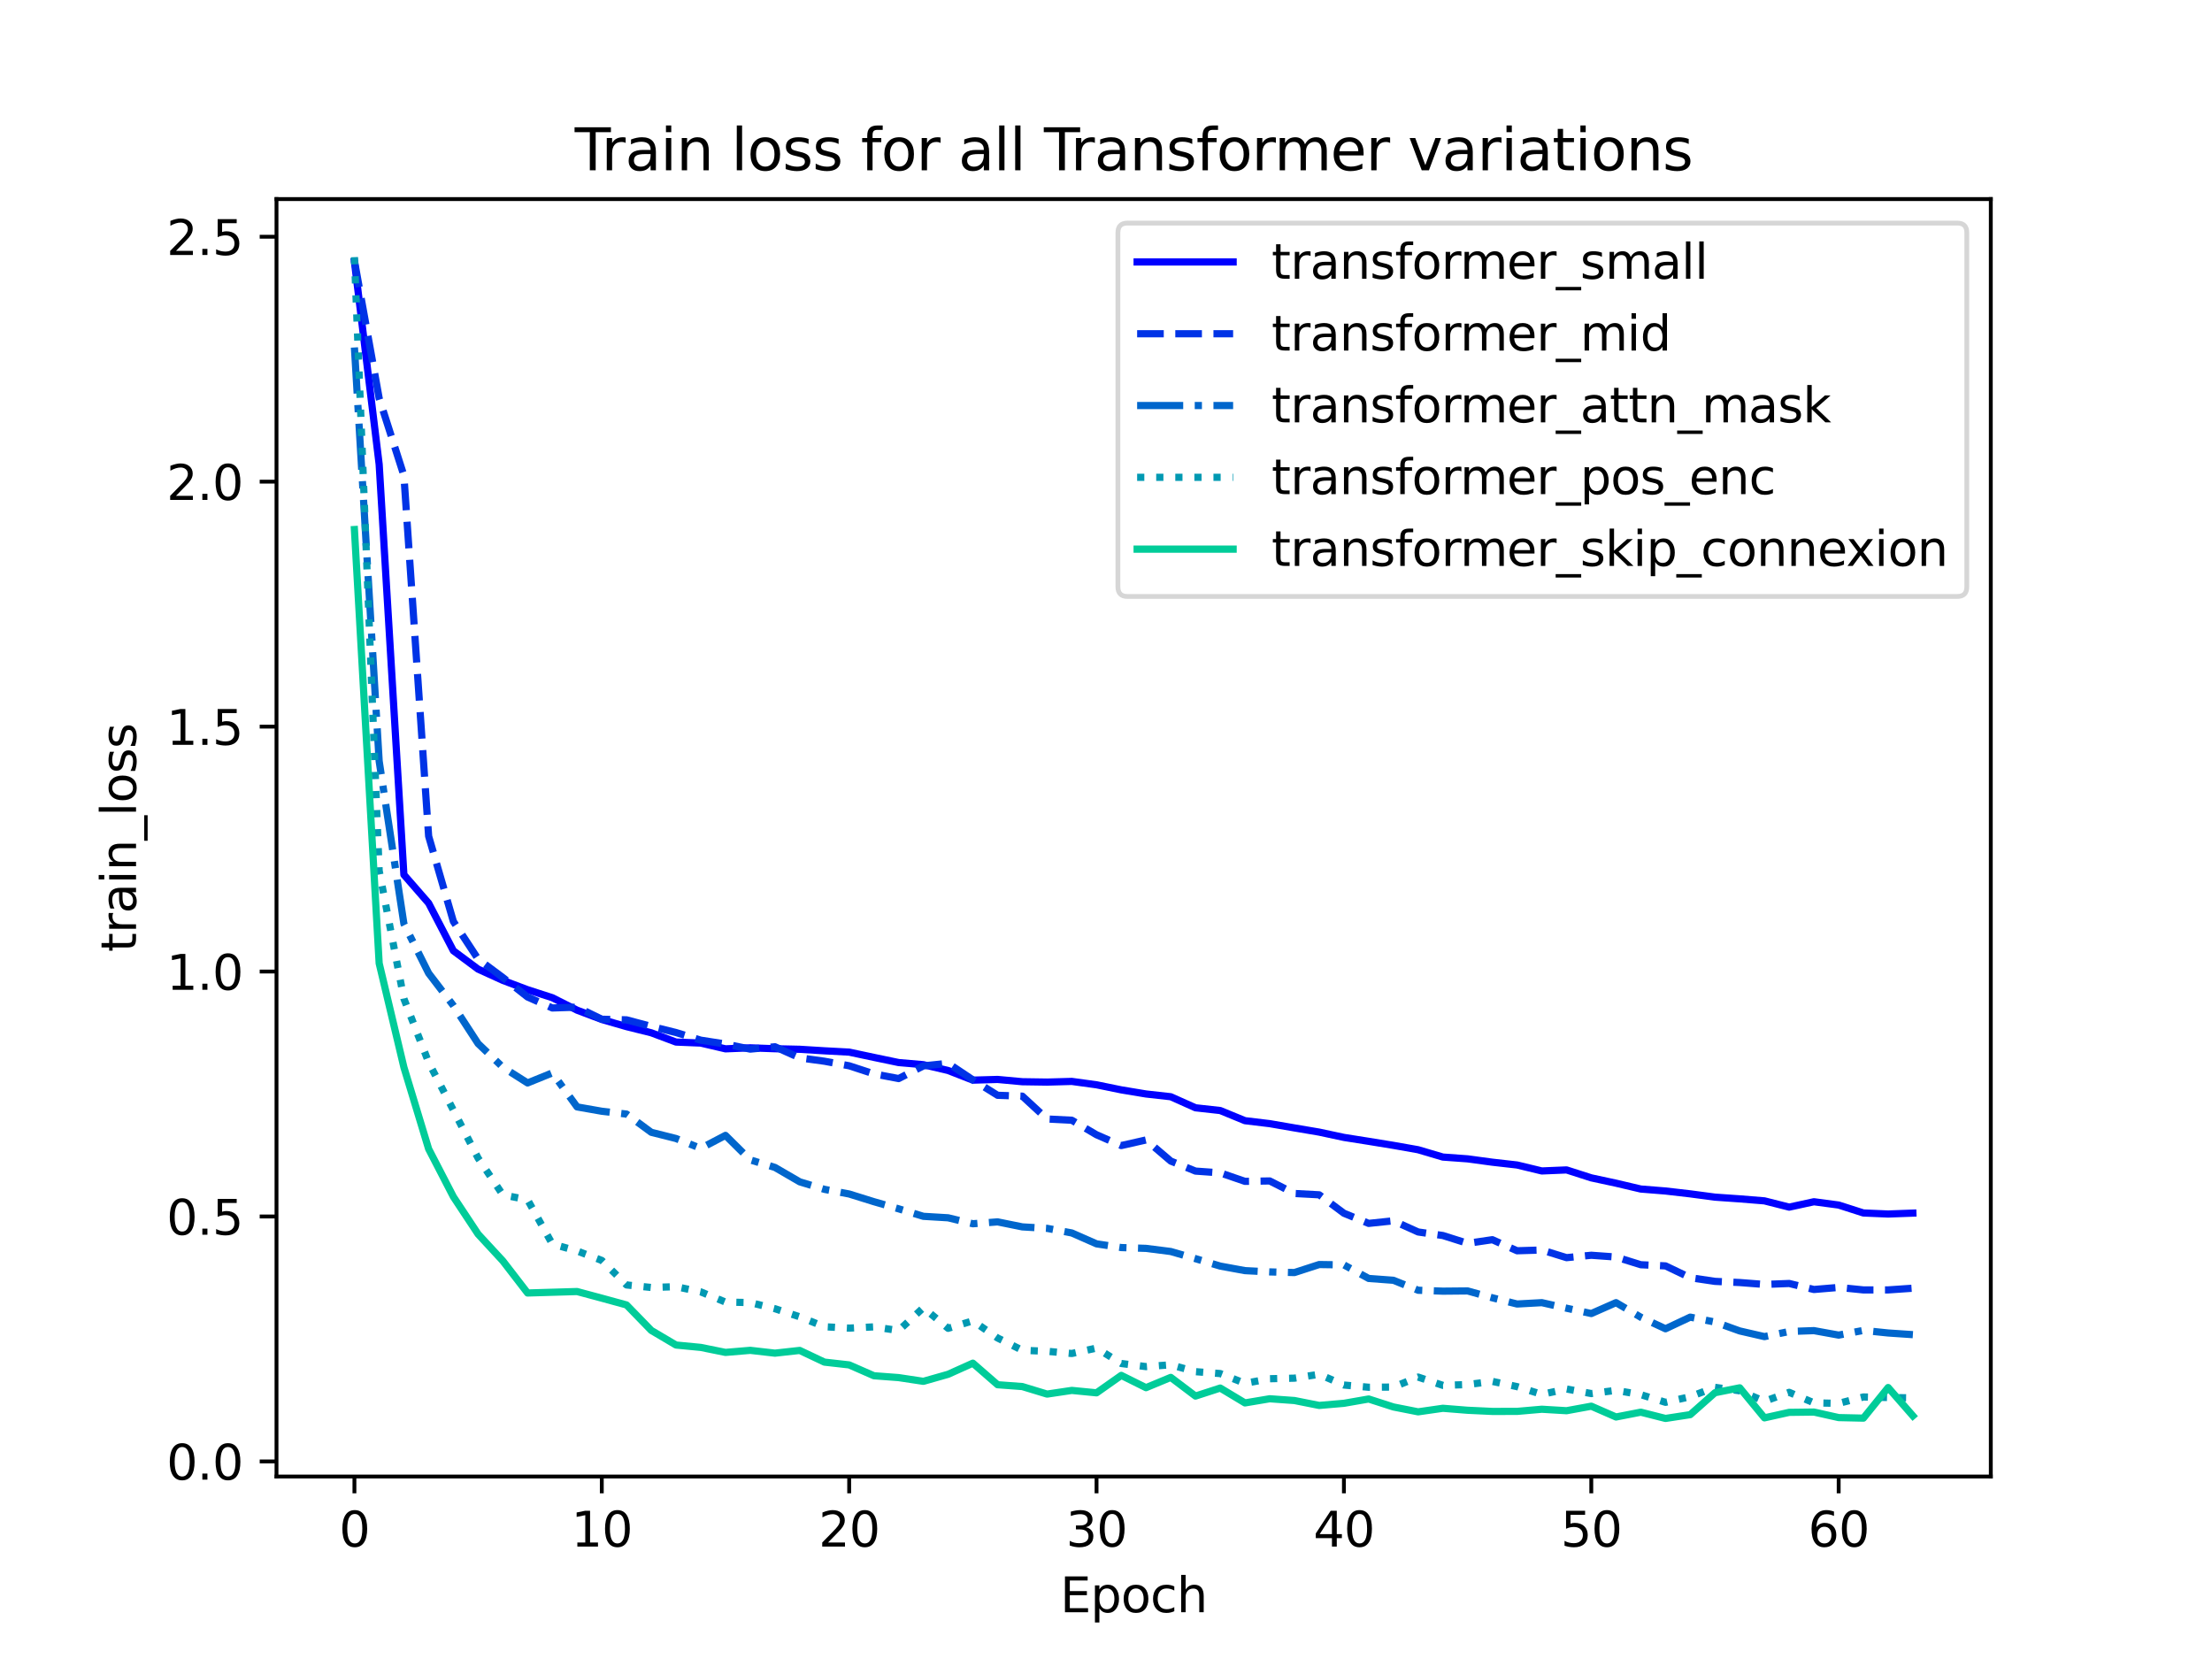 <?xml version="1.0" encoding="utf-8" standalone="no"?>
<!DOCTYPE svg PUBLIC "-//W3C//DTD SVG 1.1//EN"
  "http://www.w3.org/Graphics/SVG/1.1/DTD/svg11.dtd">
<svg xmlns:xlink="http://www.w3.org/1999/xlink" width="460.8pt" height="345.6pt" viewBox="0 0 460.8 345.6" xmlns="http://www.w3.org/2000/svg" version="1.1">
 <defs>
  <style type="text/css">*{stroke-linejoin: round; stroke-linecap: butt}</style>
 </defs>
 <g id="figure_1">
  <g id="patch_1">
   <path d="M 0 345.6 
L 460.8 345.6 
L 460.8 0 
L 0 0 
z
" style="fill: #ffffff"/>
  </g>
  <g id="axes_1">
   <g id="patch_2">
    <path d="M 57.6 307.584 
L 414.72 307.584 
L 414.72 41.472 
L 57.6 41.472 
z
" style="fill: #ffffff"/>
   </g>
   <g id="matplotlib.axis_1">
    <g id="xtick_1">
     <g id="line2d_1">
      <defs>
       <path id="mee715ba0c0" d="M 0 0 
L 0 3.5 
" style="stroke: #000000; stroke-width: 0.8"/>
      </defs>
      <g>
       <use xlink:href="#mee715ba0c0" x="73.833" y="307.584" style="stroke: #000000; stroke-width: 0.8"/>
      </g>
     </g>
     <g id="text_1">
      <!-- 0 -->
      <g transform="translate(70.651 322.182) scale(0.1 -0.1)">
       <defs>
        <path id="DejaVuSans-30" d="M 2034 4250 
Q 1547 4250 1301 3770 
Q 1056 3291 1056 2328 
Q 1056 1369 1301 889 
Q 1547 409 2034 409 
Q 2525 409 2770 889 
Q 3016 1369 3016 2328 
Q 3016 3291 2770 3770 
Q 2525 4250 2034 4250 
z
M 2034 4750 
Q 2819 4750 3233 4129 
Q 3647 3509 3647 2328 
Q 3647 1150 3233 529 
Q 2819 -91 2034 -91 
Q 1250 -91 836 529 
Q 422 1150 422 2328 
Q 422 3509 836 4129 
Q 1250 4750 2034 4750 
z
" transform="scale(0.016)"/>
       </defs>
       <use xlink:href="#DejaVuSans-30"/>
      </g>
     </g>
    </g>
    <g id="xtick_2">
     <g id="line2d_2">
      <g>
       <use xlink:href="#mee715ba0c0" x="125.365" y="307.584" style="stroke: #000000; stroke-width: 0.8"/>
      </g>
     </g>
     <g id="text_2">
      <!-- 10 -->
      <g transform="translate(119.003 322.182) scale(0.1 -0.1)">
       <defs>
        <path id="DejaVuSans-31" d="M 794 531 
L 1825 531 
L 1825 4091 
L 703 3866 
L 703 4441 
L 1819 4666 
L 2450 4666 
L 2450 531 
L 3481 531 
L 3481 0 
L 794 0 
L 794 531 
z
" transform="scale(0.016)"/>
       </defs>
       <use xlink:href="#DejaVuSans-31"/>
       <use xlink:href="#DejaVuSans-30" x="63.623"/>
      </g>
     </g>
    </g>
    <g id="xtick_3">
     <g id="line2d_3">
      <g>
       <use xlink:href="#mee715ba0c0" x="176.898" y="307.584" style="stroke: #000000; stroke-width: 0.8"/>
      </g>
     </g>
     <g id="text_3">
      <!-- 20 -->
      <g transform="translate(170.535 322.182) scale(0.1 -0.1)">
       <defs>
        <path id="DejaVuSans-32" d="M 1228 531 
L 3431 531 
L 3431 0 
L 469 0 
L 469 531 
Q 828 903 1448 1529 
Q 2069 2156 2228 2338 
Q 2531 2678 2651 2914 
Q 2772 3150 2772 3378 
Q 2772 3750 2511 3984 
Q 2250 4219 1831 4219 
Q 1534 4219 1204 4116 
Q 875 4013 500 3803 
L 500 4441 
Q 881 4594 1212 4672 
Q 1544 4750 1819 4750 
Q 2544 4750 2975 4387 
Q 3406 4025 3406 3419 
Q 3406 3131 3298 2873 
Q 3191 2616 2906 2266 
Q 2828 2175 2409 1742 
Q 1991 1309 1228 531 
z
" transform="scale(0.016)"/>
       </defs>
       <use xlink:href="#DejaVuSans-32"/>
       <use xlink:href="#DejaVuSans-30" x="63.623"/>
      </g>
     </g>
    </g>
    <g id="xtick_4">
     <g id="line2d_4">
      <g>
       <use xlink:href="#mee715ba0c0" x="228.43" y="307.584" style="stroke: #000000; stroke-width: 0.8"/>
      </g>
     </g>
     <g id="text_4">
      <!-- 30 -->
      <g transform="translate(222.068 322.182) scale(0.1 -0.1)">
       <defs>
        <path id="DejaVuSans-33" d="M 2597 2516 
Q 3050 2419 3304 2112 
Q 3559 1806 3559 1356 
Q 3559 666 3084 287 
Q 2609 -91 1734 -91 
Q 1441 -91 1130 -33 
Q 819 25 488 141 
L 488 750 
Q 750 597 1062 519 
Q 1375 441 1716 441 
Q 2309 441 2620 675 
Q 2931 909 2931 1356 
Q 2931 1769 2642 2001 
Q 2353 2234 1838 2234 
L 1294 2234 
L 1294 2753 
L 1863 2753 
Q 2328 2753 2575 2939 
Q 2822 3125 2822 3475 
Q 2822 3834 2567 4026 
Q 2313 4219 1838 4219 
Q 1578 4219 1281 4162 
Q 984 4106 628 3988 
L 628 4550 
Q 988 4650 1302 4700 
Q 1616 4750 1894 4750 
Q 2613 4750 3031 4423 
Q 3450 4097 3450 3541 
Q 3450 3153 3228 2886 
Q 3006 2619 2597 2516 
z
" transform="scale(0.016)"/>
       </defs>
       <use xlink:href="#DejaVuSans-33"/>
       <use xlink:href="#DejaVuSans-30" x="63.623"/>
      </g>
     </g>
    </g>
    <g id="xtick_5">
     <g id="line2d_5">
      <g>
       <use xlink:href="#mee715ba0c0" x="279.963" y="307.584" style="stroke: #000000; stroke-width: 0.8"/>
      </g>
     </g>
     <g id="text_5">
      <!-- 40 -->
      <g transform="translate(273.6 322.182) scale(0.1 -0.1)">
       <defs>
        <path id="DejaVuSans-34" d="M 2419 4116 
L 825 1625 
L 2419 1625 
L 2419 4116 
z
M 2253 4666 
L 3047 4666 
L 3047 1625 
L 3713 1625 
L 3713 1100 
L 3047 1100 
L 3047 0 
L 2419 0 
L 2419 1100 
L 313 1100 
L 313 1709 
L 2253 4666 
z
" transform="scale(0.016)"/>
       </defs>
       <use xlink:href="#DejaVuSans-34"/>
       <use xlink:href="#DejaVuSans-30" x="63.623"/>
      </g>
     </g>
    </g>
    <g id="xtick_6">
     <g id="line2d_6">
      <g>
       <use xlink:href="#mee715ba0c0" x="331.495" y="307.584" style="stroke: #000000; stroke-width: 0.8"/>
      </g>
     </g>
     <g id="text_6">
      <!-- 50 -->
      <g transform="translate(325.133 322.182) scale(0.1 -0.1)">
       <defs>
        <path id="DejaVuSans-35" d="M 691 4666 
L 3169 4666 
L 3169 4134 
L 1269 4134 
L 1269 2991 
Q 1406 3038 1543 3061 
Q 1681 3084 1819 3084 
Q 2600 3084 3056 2656 
Q 3513 2228 3513 1497 
Q 3513 744 3044 326 
Q 2575 -91 1722 -91 
Q 1428 -91 1123 -41 
Q 819 9 494 109 
L 494 744 
Q 775 591 1075 516 
Q 1375 441 1709 441 
Q 2250 441 2565 725 
Q 2881 1009 2881 1497 
Q 2881 1984 2565 2268 
Q 2250 2553 1709 2553 
Q 1456 2553 1204 2497 
Q 953 2441 691 2322 
L 691 4666 
z
" transform="scale(0.016)"/>
       </defs>
       <use xlink:href="#DejaVuSans-35"/>
       <use xlink:href="#DejaVuSans-30" x="63.623"/>
      </g>
     </g>
    </g>
    <g id="xtick_7">
     <g id="line2d_7">
      <g>
       <use xlink:href="#mee715ba0c0" x="383.028" y="307.584" style="stroke: #000000; stroke-width: 0.8"/>
      </g>
     </g>
     <g id="text_7">
      <!-- 60 -->
      <g transform="translate(376.665 322.182) scale(0.1 -0.1)">
       <defs>
        <path id="DejaVuSans-36" d="M 2113 2584 
Q 1688 2584 1439 2293 
Q 1191 2003 1191 1497 
Q 1191 994 1439 701 
Q 1688 409 2113 409 
Q 2538 409 2786 701 
Q 3034 994 3034 1497 
Q 3034 2003 2786 2293 
Q 2538 2584 2113 2584 
z
M 3366 4563 
L 3366 3988 
Q 3128 4100 2886 4159 
Q 2644 4219 2406 4219 
Q 1781 4219 1451 3797 
Q 1122 3375 1075 2522 
Q 1259 2794 1537 2939 
Q 1816 3084 2150 3084 
Q 2853 3084 3261 2657 
Q 3669 2231 3669 1497 
Q 3669 778 3244 343 
Q 2819 -91 2113 -91 
Q 1303 -91 875 529 
Q 447 1150 447 2328 
Q 447 3434 972 4092 
Q 1497 4750 2381 4750 
Q 2619 4750 2861 4703 
Q 3103 4656 3366 4563 
z
" transform="scale(0.016)"/>
       </defs>
       <use xlink:href="#DejaVuSans-36"/>
       <use xlink:href="#DejaVuSans-30" x="63.623"/>
      </g>
     </g>
    </g>
    <g id="text_8">
     <!-- Epoch -->
     <g transform="translate(220.849 335.861) scale(0.1 -0.1)">
      <defs>
       <path id="DejaVuSans-45" d="M 628 4666 
L 3578 4666 
L 3578 4134 
L 1259 4134 
L 1259 2753 
L 3481 2753 
L 3481 2222 
L 1259 2222 
L 1259 531 
L 3634 531 
L 3634 0 
L 628 0 
L 628 4666 
z
" transform="scale(0.016)"/>
       <path id="DejaVuSans-70" d="M 1159 525 
L 1159 -1331 
L 581 -1331 
L 581 3500 
L 1159 3500 
L 1159 2969 
Q 1341 3281 1617 3432 
Q 1894 3584 2278 3584 
Q 2916 3584 3314 3078 
Q 3713 2572 3713 1747 
Q 3713 922 3314 415 
Q 2916 -91 2278 -91 
Q 1894 -91 1617 61 
Q 1341 213 1159 525 
z
M 3116 1747 
Q 3116 2381 2855 2742 
Q 2594 3103 2138 3103 
Q 1681 3103 1420 2742 
Q 1159 2381 1159 1747 
Q 1159 1113 1420 752 
Q 1681 391 2138 391 
Q 2594 391 2855 752 
Q 3116 1113 3116 1747 
z
" transform="scale(0.016)"/>
       <path id="DejaVuSans-6f" d="M 1959 3097 
Q 1497 3097 1228 2736 
Q 959 2375 959 1747 
Q 959 1119 1226 758 
Q 1494 397 1959 397 
Q 2419 397 2687 759 
Q 2956 1122 2956 1747 
Q 2956 2369 2687 2733 
Q 2419 3097 1959 3097 
z
M 1959 3584 
Q 2709 3584 3137 3096 
Q 3566 2609 3566 1747 
Q 3566 888 3137 398 
Q 2709 -91 1959 -91 
Q 1206 -91 779 398 
Q 353 888 353 1747 
Q 353 2609 779 3096 
Q 1206 3584 1959 3584 
z
" transform="scale(0.016)"/>
       <path id="DejaVuSans-63" d="M 3122 3366 
L 3122 2828 
Q 2878 2963 2633 3030 
Q 2388 3097 2138 3097 
Q 1578 3097 1268 2742 
Q 959 2388 959 1747 
Q 959 1106 1268 751 
Q 1578 397 2138 397 
Q 2388 397 2633 464 
Q 2878 531 3122 666 
L 3122 134 
Q 2881 22 2623 -34 
Q 2366 -91 2075 -91 
Q 1284 -91 818 406 
Q 353 903 353 1747 
Q 353 2603 823 3093 
Q 1294 3584 2113 3584 
Q 2378 3584 2631 3529 
Q 2884 3475 3122 3366 
z
" transform="scale(0.016)"/>
       <path id="DejaVuSans-68" d="M 3513 2113 
L 3513 0 
L 2938 0 
L 2938 2094 
Q 2938 2591 2744 2837 
Q 2550 3084 2163 3084 
Q 1697 3084 1428 2787 
Q 1159 2491 1159 1978 
L 1159 0 
L 581 0 
L 581 4863 
L 1159 4863 
L 1159 2956 
Q 1366 3272 1645 3428 
Q 1925 3584 2291 3584 
Q 2894 3584 3203 3211 
Q 3513 2838 3513 2113 
z
" transform="scale(0.016)"/>
      </defs>
      <use xlink:href="#DejaVuSans-45"/>
      <use xlink:href="#DejaVuSans-70" x="63.184"/>
      <use xlink:href="#DejaVuSans-6f" x="126.66"/>
      <use xlink:href="#DejaVuSans-63" x="187.842"/>
      <use xlink:href="#DejaVuSans-68" x="242.822"/>
     </g>
    </g>
   </g>
   <g id="matplotlib.axis_2">
    <g id="ytick_1">
     <g id="line2d_8">
      <defs>
       <path id="m9c944efd18" d="M 0 0 
L -3.5 0 
" style="stroke: #000000; stroke-width: 0.8"/>
      </defs>
      <g>
       <use xlink:href="#m9c944efd18" x="57.6" y="304.439" style="stroke: #000000; stroke-width: 0.8"/>
      </g>
     </g>
     <g id="text_9">
      <!-- 0.0 -->
      <g transform="translate(34.697 308.239) scale(0.1 -0.1)">
       <defs>
        <path id="DejaVuSans-2e" d="M 684 794 
L 1344 794 
L 1344 0 
L 684 0 
L 684 794 
z
" transform="scale(0.016)"/>
       </defs>
       <use xlink:href="#DejaVuSans-30"/>
       <use xlink:href="#DejaVuSans-2e" x="63.623"/>
       <use xlink:href="#DejaVuSans-30" x="95.41"/>
      </g>
     </g>
    </g>
    <g id="ytick_2">
     <g id="line2d_9">
      <g>
       <use xlink:href="#m9c944efd18" x="57.6" y="253.415" style="stroke: #000000; stroke-width: 0.8"/>
      </g>
     </g>
     <g id="text_10">
      <!-- 0.5 -->
      <g transform="translate(34.697 257.214) scale(0.1 -0.1)">
       <use xlink:href="#DejaVuSans-30"/>
       <use xlink:href="#DejaVuSans-2e" x="63.623"/>
       <use xlink:href="#DejaVuSans-35" x="95.41"/>
      </g>
     </g>
    </g>
    <g id="ytick_3">
     <g id="line2d_10">
      <g>
       <use xlink:href="#m9c944efd18" x="57.6" y="202.39" style="stroke: #000000; stroke-width: 0.8"/>
      </g>
     </g>
     <g id="text_11">
      <!-- 1.0 -->
      <g transform="translate(34.697 206.19) scale(0.1 -0.1)">
       <use xlink:href="#DejaVuSans-31"/>
       <use xlink:href="#DejaVuSans-2e" x="63.623"/>
       <use xlink:href="#DejaVuSans-30" x="95.41"/>
      </g>
     </g>
    </g>
    <g id="ytick_4">
     <g id="line2d_11">
      <g>
       <use xlink:href="#m9c944efd18" x="57.6" y="151.366" style="stroke: #000000; stroke-width: 0.8"/>
      </g>
     </g>
     <g id="text_12">
      <!-- 1.5 -->
      <g transform="translate(34.697 155.165) scale(0.1 -0.1)">
       <use xlink:href="#DejaVuSans-31"/>
       <use xlink:href="#DejaVuSans-2e" x="63.623"/>
       <use xlink:href="#DejaVuSans-35" x="95.41"/>
      </g>
     </g>
    </g>
    <g id="ytick_5">
     <g id="line2d_12">
      <g>
       <use xlink:href="#m9c944efd18" x="57.6" y="100.341" style="stroke: #000000; stroke-width: 0.8"/>
      </g>
     </g>
     <g id="text_13">
      <!-- 2.0 -->
      <g transform="translate(34.697 104.141) scale(0.1 -0.1)">
       <use xlink:href="#DejaVuSans-32"/>
       <use xlink:href="#DejaVuSans-2e" x="63.623"/>
       <use xlink:href="#DejaVuSans-30" x="95.41"/>
      </g>
     </g>
    </g>
    <g id="ytick_6">
     <g id="line2d_13">
      <g>
       <use xlink:href="#m9c944efd18" x="57.6" y="49.317" style="stroke: #000000; stroke-width: 0.8"/>
      </g>
     </g>
     <g id="text_14">
      <!-- 2.5 -->
      <g transform="translate(34.697 53.116) scale(0.1 -0.1)">
       <use xlink:href="#DejaVuSans-32"/>
       <use xlink:href="#DejaVuSans-2e" x="63.623"/>
       <use xlink:href="#DejaVuSans-35" x="95.41"/>
      </g>
     </g>
    </g>
    <g id="text_15">
     <!-- train_loss -->
     <g transform="translate(28.339 198.323) rotate(-90) scale(0.1 -0.1)">
      <defs>
       <path id="DejaVuSans-74" d="M 1172 4494 
L 1172 3500 
L 2356 3500 
L 2356 3053 
L 1172 3053 
L 1172 1153 
Q 1172 725 1289 603 
Q 1406 481 1766 481 
L 2356 481 
L 2356 0 
L 1766 0 
Q 1100 0 847 248 
Q 594 497 594 1153 
L 594 3053 
L 172 3053 
L 172 3500 
L 594 3500 
L 594 4494 
L 1172 4494 
z
" transform="scale(0.016)"/>
       <path id="DejaVuSans-72" d="M 2631 2963 
Q 2534 3019 2420 3045 
Q 2306 3072 2169 3072 
Q 1681 3072 1420 2755 
Q 1159 2438 1159 1844 
L 1159 0 
L 581 0 
L 581 3500 
L 1159 3500 
L 1159 2956 
Q 1341 3275 1631 3429 
Q 1922 3584 2338 3584 
Q 2397 3584 2469 3576 
Q 2541 3569 2628 3553 
L 2631 2963 
z
" transform="scale(0.016)"/>
       <path id="DejaVuSans-61" d="M 2194 1759 
Q 1497 1759 1228 1600 
Q 959 1441 959 1056 
Q 959 750 1161 570 
Q 1363 391 1709 391 
Q 2188 391 2477 730 
Q 2766 1069 2766 1631 
L 2766 1759 
L 2194 1759 
z
M 3341 1997 
L 3341 0 
L 2766 0 
L 2766 531 
Q 2569 213 2275 61 
Q 1981 -91 1556 -91 
Q 1019 -91 701 211 
Q 384 513 384 1019 
Q 384 1609 779 1909 
Q 1175 2209 1959 2209 
L 2766 2209 
L 2766 2266 
Q 2766 2663 2505 2880 
Q 2244 3097 1772 3097 
Q 1472 3097 1187 3025 
Q 903 2953 641 2809 
L 641 3341 
Q 956 3463 1253 3523 
Q 1550 3584 1831 3584 
Q 2591 3584 2966 3190 
Q 3341 2797 3341 1997 
z
" transform="scale(0.016)"/>
       <path id="DejaVuSans-69" d="M 603 3500 
L 1178 3500 
L 1178 0 
L 603 0 
L 603 3500 
z
M 603 4863 
L 1178 4863 
L 1178 4134 
L 603 4134 
L 603 4863 
z
" transform="scale(0.016)"/>
       <path id="DejaVuSans-6e" d="M 3513 2113 
L 3513 0 
L 2938 0 
L 2938 2094 
Q 2938 2591 2744 2837 
Q 2550 3084 2163 3084 
Q 1697 3084 1428 2787 
Q 1159 2491 1159 1978 
L 1159 0 
L 581 0 
L 581 3500 
L 1159 3500 
L 1159 2956 
Q 1366 3272 1645 3428 
Q 1925 3584 2291 3584 
Q 2894 3584 3203 3211 
Q 3513 2838 3513 2113 
z
" transform="scale(0.016)"/>
       <path id="DejaVuSans-5f" d="M 3263 -1063 
L 3263 -1509 
L -63 -1509 
L -63 -1063 
L 3263 -1063 
z
" transform="scale(0.016)"/>
       <path id="DejaVuSans-6c" d="M 603 4863 
L 1178 4863 
L 1178 0 
L 603 0 
L 603 4863 
z
" transform="scale(0.016)"/>
       <path id="DejaVuSans-73" d="M 2834 3397 
L 2834 2853 
Q 2591 2978 2328 3040 
Q 2066 3103 1784 3103 
Q 1356 3103 1142 2972 
Q 928 2841 928 2578 
Q 928 2378 1081 2264 
Q 1234 2150 1697 2047 
L 1894 2003 
Q 2506 1872 2764 1633 
Q 3022 1394 3022 966 
Q 3022 478 2636 193 
Q 2250 -91 1575 -91 
Q 1294 -91 989 -36 
Q 684 19 347 128 
L 347 722 
Q 666 556 975 473 
Q 1284 391 1588 391 
Q 1994 391 2212 530 
Q 2431 669 2431 922 
Q 2431 1156 2273 1281 
Q 2116 1406 1581 1522 
L 1381 1569 
Q 847 1681 609 1914 
Q 372 2147 372 2553 
Q 372 3047 722 3315 
Q 1072 3584 1716 3584 
Q 2034 3584 2315 3537 
Q 2597 3491 2834 3397 
z
" transform="scale(0.016)"/>
      </defs>
      <use xlink:href="#DejaVuSans-74"/>
      <use xlink:href="#DejaVuSans-72" x="39.209"/>
      <use xlink:href="#DejaVuSans-61" x="80.322"/>
      <use xlink:href="#DejaVuSans-69" x="141.602"/>
      <use xlink:href="#DejaVuSans-6e" x="169.385"/>
      <use xlink:href="#DejaVuSans-5f" x="232.764"/>
      <use xlink:href="#DejaVuSans-6c" x="282.764"/>
      <use xlink:href="#DejaVuSans-6f" x="310.547"/>
      <use xlink:href="#DejaVuSans-73" x="371.729"/>
      <use xlink:href="#DejaVuSans-73" x="423.828"/>
     </g>
    </g>
   </g>
   <g id="line2d_14">
    <path d="M 73.833 54.478 
L 78.986 96.734 
L 84.139 182.225 
L 89.292 188.143 
L 94.446 198.06 
L 99.599 201.891 
L 104.752 204.234 
L 109.905 206.174 
L 115.059 207.84 
L 120.212 210.436 
L 125.365 212.379 
L 130.518 213.868 
L 135.672 215.15 
L 140.825 217.079 
L 145.978 217.289 
L 151.131 218.491 
L 156.285 218.284 
L 161.438 218.469 
L 166.591 218.585 
L 171.744 218.902 
L 176.898 219.177 
L 182.051 220.274 
L 187.204 221.349 
L 192.357 221.793 
L 197.511 223.003 
L 202.664 225.014 
L 207.817 224.866 
L 212.97 225.343 
L 218.124 225.419 
L 223.277 225.277 
L 228.43 225.983 
L 233.583 227.039 
L 238.737 227.895 
L 243.89 228.47 
L 249.043 230.772 
L 254.196 231.344 
L 259.35 233.459 
L 264.503 234.076 
L 269.656 234.965 
L 274.809 235.838 
L 279.963 236.943 
L 285.116 237.758 
L 290.269 238.599 
L 295.422 239.511 
L 300.576 241.036 
L 305.729 241.409 
L 310.882 242.107 
L 316.035 242.689 
L 321.189 243.932 
L 326.342 243.717 
L 331.495 245.37 
L 336.648 246.48 
L 341.802 247.695 
L 346.955 248.107 
L 352.108 248.702 
L 357.261 249.386 
L 362.415 249.745 
L 367.568 250.162 
L 372.721 251.466 
L 377.874 250.346 
L 383.028 251.032 
L 388.181 252.684 
L 393.334 252.902 
L 398.487 252.714 
" clip-path="url(#p0b0a913efa)" style="fill: none; stroke: #0000ff; stroke-width: 1.5; stroke-linecap: square"/>
   </g>
   <g id="line2d_15">
    <path d="M 73.833 54.322 
L 78.986 82.962 
L 84.139 99.064 
L 89.292 174.186 
L 94.446 191.953 
L 99.599 199.8 
L 104.752 203.635 
L 109.905 207.695 
L 115.059 209.98 
L 120.212 209.814 
L 125.365 212.325 
L 130.518 212.451 
L 135.672 213.818 
L 140.825 215.095 
L 145.978 216.687 
L 151.131 217.487 
L 156.285 218.548 
L 161.438 218.06 
L 166.591 220.372 
L 171.744 221.073 
L 176.898 222.023 
L 182.051 223.707 
L 187.204 224.685 
L 192.357 222.045 
L 197.511 221.507 
L 202.664 224.951 
L 207.817 228.17 
L 212.97 228.348 
L 218.124 233.104 
L 223.277 233.365 
L 228.43 236.395 
L 233.583 238.641 
L 238.737 237.475 
L 243.89 241.871 
L 249.043 243.959 
L 254.196 244.327 
L 259.35 246.098 
L 264.503 246.012 
L 269.656 248.623 
L 274.809 248.899 
L 279.963 252.741 
L 285.116 254.856 
L 290.269 254.315 
L 295.422 256.642 
L 300.576 257.379 
L 305.729 259.009 
L 310.882 258.25 
L 316.035 260.556 
L 321.189 260.401 
L 326.342 261.993 
L 331.495 261.492 
L 336.648 261.861 
L 341.802 263.466 
L 346.955 263.708 
L 352.108 266.172 
L 357.261 266.932 
L 362.415 267.175 
L 367.568 267.573 
L 372.721 267.371 
L 377.874 268.625 
L 383.028 268.192 
L 388.181 268.712 
L 393.334 268.711 
L 398.487 268.357 
" clip-path="url(#p0b0a913efa)" style="fill: none; stroke-dasharray: 5.55,2.4; stroke-dashoffset: 0; stroke: #0033e6; stroke-width: 1.5"/>
   </g>
   <g id="line2d_16">
    <path d="M 73.833 72.385 
L 78.986 158.55 
L 84.139 192.432 
L 89.292 202.738 
L 94.446 209.483 
L 99.599 217.404 
L 104.752 222.326 
L 109.905 225.598 
L 115.059 223.505 
L 120.212 230.588 
L 125.365 231.492 
L 130.518 232.082 
L 135.672 235.878 
L 140.825 237.173 
L 145.978 239.225 
L 151.131 236.52 
L 156.285 241.63 
L 161.438 243.197 
L 166.591 246.194 
L 171.744 247.761 
L 176.898 248.73 
L 182.051 250.334 
L 187.204 251.819 
L 192.357 253.382 
L 197.511 253.69 
L 202.664 254.93 
L 207.817 254.538 
L 212.97 255.582 
L 218.124 255.887 
L 223.277 256.848 
L 228.43 259.115 
L 233.583 259.889 
L 238.737 260.059 
L 243.89 260.711 
L 249.043 262.204 
L 254.196 263.75 
L 259.35 264.695 
L 264.503 264.96 
L 269.656 265.096 
L 274.809 263.426 
L 279.963 263.499 
L 285.116 266.323 
L 290.269 266.705 
L 295.422 268.781 
L 300.576 268.972 
L 305.729 268.924 
L 310.882 270.354 
L 316.035 271.648 
L 321.189 271.365 
L 326.342 272.526 
L 331.495 273.635 
L 336.648 271.362 
L 341.802 274.399 
L 346.955 276.808 
L 352.108 274.382 
L 357.261 275.405 
L 362.415 277.258 
L 367.568 278.443 
L 372.721 277.374 
L 377.874 277.193 
L 383.028 278.126 
L 388.181 277.148 
L 393.334 277.684 
L 398.487 278.032 
" clip-path="url(#p0b0a913efa)" style="fill: none; stroke-dasharray: 9.6,2.4,1.5,2.4; stroke-dashoffset: 0; stroke: #0066cc; stroke-width: 1.5"/>
   </g>
   <g id="line2d_17">
    <path d="M 73.833 53.568 
L 78.986 181.392 
L 84.139 208.052 
L 89.292 221.297 
L 94.446 231.268 
L 99.599 241.261 
L 104.752 248.918 
L 109.905 249.929 
L 115.059 259.155 
L 120.212 260.591 
L 125.365 262.571 
L 130.518 267.677 
L 135.672 268.206 
L 140.825 268.037 
L 145.978 269.119 
L 151.131 271.249 
L 156.285 271.346 
L 161.438 272.629 
L 166.591 274.313 
L 171.744 276.383 
L 176.898 276.671 
L 182.051 276.412 
L 187.204 277.176 
L 192.357 272.412 
L 197.511 276.712 
L 202.664 275.153 
L 207.817 278.729 
L 212.97 281.288 
L 218.124 281.498 
L 223.277 281.958 
L 228.43 280.829 
L 233.583 284.042 
L 238.737 284.69 
L 243.89 284.313 
L 249.043 285.744 
L 254.196 286.138 
L 259.35 288.172 
L 264.503 287.214 
L 269.656 287.098 
L 274.809 286.288 
L 279.963 288.525 
L 285.116 288.99 
L 290.269 288.949 
L 295.422 286.868 
L 300.576 288.597 
L 305.729 288.432 
L 310.882 287.769 
L 316.035 288.86 
L 321.189 290.474 
L 326.342 289.353 
L 331.495 290.303 
L 336.648 289.635 
L 341.802 290.529 
L 346.955 292.127 
L 352.108 290.954 
L 357.261 289.008 
L 362.415 289.725 
L 367.568 291.915 
L 372.721 290.046 
L 377.874 292.241 
L 383.028 292.346 
L 388.181 291.015 
L 393.334 291.129 
L 398.487 291.201 
" clip-path="url(#p0b0a913efa)" style="fill: none; stroke-dasharray: 1.5,2.475; stroke-dashoffset: 0; stroke: #0099b2; stroke-width: 1.5"/>
   </g>
   <g id="line2d_18">
    <path d="M 73.833 110.312 
L 78.986 200.668 
L 84.139 222.335 
L 89.292 239.343 
L 94.446 249.305 
L 99.599 257.093 
L 104.752 262.671 
L 109.905 269.355 
L 115.059 269.2 
L 120.212 269.049 
L 125.365 270.433 
L 130.518 271.844 
L 135.672 277.147 
L 140.825 280.193 
L 145.978 280.689 
L 151.131 281.731 
L 156.285 281.299 
L 161.438 281.887 
L 166.591 281.317 
L 171.744 283.754 
L 176.898 284.334 
L 182.051 286.593 
L 187.204 286.98 
L 192.357 287.757 
L 197.511 286.291 
L 202.664 283.974 
L 207.817 288.464 
L 212.97 288.846 
L 218.124 290.415 
L 223.277 289.647 
L 228.43 290.151 
L 233.583 286.519 
L 238.737 289.078 
L 243.89 286.935 
L 249.043 290.828 
L 254.196 289.156 
L 259.35 292.254 
L 264.503 291.387 
L 269.656 291.755 
L 274.809 292.778 
L 279.963 292.334 
L 285.116 291.435 
L 290.269 293.094 
L 295.422 294.11 
L 300.576 293.371 
L 305.729 293.784 
L 310.882 294.024 
L 316.035 294.017 
L 321.189 293.569 
L 326.342 293.877 
L 331.495 292.935 
L 336.648 295.184 
L 341.802 294.182 
L 346.955 295.488 
L 352.108 294.696 
L 357.261 290.13 
L 362.415 289.107 
L 367.568 295.364 
L 372.721 294.219 
L 377.874 294.155 
L 383.028 295.309 
L 388.181 295.424 
L 393.334 289.048 
L 398.487 294.941 
" clip-path="url(#p0b0a913efa)" style="fill: none; stroke: #00cc99; stroke-width: 1.5; stroke-linecap: square"/>
   </g>
   <g id="patch_3">
    <path d="M 57.6 307.584 
L 57.6 41.472 
" style="fill: none; stroke: #000000; stroke-width: 0.8; stroke-linejoin: miter; stroke-linecap: square"/>
   </g>
   <g id="patch_4">
    <path d="M 414.72 307.584 
L 414.72 41.472 
" style="fill: none; stroke: #000000; stroke-width: 0.8; stroke-linejoin: miter; stroke-linecap: square"/>
   </g>
   <g id="patch_5">
    <path d="M 57.6 307.584 
L 414.72 307.584 
" style="fill: none; stroke: #000000; stroke-width: 0.8; stroke-linejoin: miter; stroke-linecap: square"/>
   </g>
   <g id="patch_6">
    <path d="M 57.6 41.472 
L 414.72 41.472 
" style="fill: none; stroke: #000000; stroke-width: 0.8; stroke-linejoin: miter; stroke-linecap: square"/>
   </g>
   <g id="text_16">
    <!-- Train loss for all Transformer variations -->
    <g transform="translate(119.727 35.472) scale(0.12 -0.12)">
     <defs>
      <path id="DejaVuSans-54" d="M -19 4666 
L 3928 4666 
L 3928 4134 
L 2272 4134 
L 2272 0 
L 1638 0 
L 1638 4134 
L -19 4134 
L -19 4666 
z
" transform="scale(0.016)"/>
      <path id="DejaVuSans-20" transform="scale(0.016)"/>
      <path id="DejaVuSans-66" d="M 2375 4863 
L 2375 4384 
L 1825 4384 
Q 1516 4384 1395 4259 
Q 1275 4134 1275 3809 
L 1275 3500 
L 2222 3500 
L 2222 3053 
L 1275 3053 
L 1275 0 
L 697 0 
L 697 3053 
L 147 3053 
L 147 3500 
L 697 3500 
L 697 3744 
Q 697 4328 969 4595 
Q 1241 4863 1831 4863 
L 2375 4863 
z
" transform="scale(0.016)"/>
      <path id="DejaVuSans-6d" d="M 3328 2828 
Q 3544 3216 3844 3400 
Q 4144 3584 4550 3584 
Q 5097 3584 5394 3201 
Q 5691 2819 5691 2113 
L 5691 0 
L 5113 0 
L 5113 2094 
Q 5113 2597 4934 2840 
Q 4756 3084 4391 3084 
Q 3944 3084 3684 2787 
Q 3425 2491 3425 1978 
L 3425 0 
L 2847 0 
L 2847 2094 
Q 2847 2600 2669 2842 
Q 2491 3084 2119 3084 
Q 1678 3084 1418 2786 
Q 1159 2488 1159 1978 
L 1159 0 
L 581 0 
L 581 3500 
L 1159 3500 
L 1159 2956 
Q 1356 3278 1631 3431 
Q 1906 3584 2284 3584 
Q 2666 3584 2933 3390 
Q 3200 3197 3328 2828 
z
" transform="scale(0.016)"/>
      <path id="DejaVuSans-65" d="M 3597 1894 
L 3597 1613 
L 953 1613 
Q 991 1019 1311 708 
Q 1631 397 2203 397 
Q 2534 397 2845 478 
Q 3156 559 3463 722 
L 3463 178 
Q 3153 47 2828 -22 
Q 2503 -91 2169 -91 
Q 1331 -91 842 396 
Q 353 884 353 1716 
Q 353 2575 817 3079 
Q 1281 3584 2069 3584 
Q 2775 3584 3186 3129 
Q 3597 2675 3597 1894 
z
M 3022 2063 
Q 3016 2534 2758 2815 
Q 2500 3097 2075 3097 
Q 1594 3097 1305 2825 
Q 1016 2553 972 2059 
L 3022 2063 
z
" transform="scale(0.016)"/>
      <path id="DejaVuSans-76" d="M 191 3500 
L 800 3500 
L 1894 563 
L 2988 3500 
L 3597 3500 
L 2284 0 
L 1503 0 
L 191 3500 
z
" transform="scale(0.016)"/>
     </defs>
     <use xlink:href="#DejaVuSans-54"/>
     <use xlink:href="#DejaVuSans-72" x="46.334"/>
     <use xlink:href="#DejaVuSans-61" x="87.447"/>
     <use xlink:href="#DejaVuSans-69" x="148.727"/>
     <use xlink:href="#DejaVuSans-6e" x="176.51"/>
     <use xlink:href="#DejaVuSans-20" x="239.889"/>
     <use xlink:href="#DejaVuSans-6c" x="271.676"/>
     <use xlink:href="#DejaVuSans-6f" x="299.459"/>
     <use xlink:href="#DejaVuSans-73" x="360.641"/>
     <use xlink:href="#DejaVuSans-73" x="412.74"/>
     <use xlink:href="#DejaVuSans-20" x="464.84"/>
     <use xlink:href="#DejaVuSans-66" x="496.627"/>
     <use xlink:href="#DejaVuSans-6f" x="531.832"/>
     <use xlink:href="#DejaVuSans-72" x="593.014"/>
     <use xlink:href="#DejaVuSans-20" x="634.127"/>
     <use xlink:href="#DejaVuSans-61" x="665.914"/>
     <use xlink:href="#DejaVuSans-6c" x="727.193"/>
     <use xlink:href="#DejaVuSans-6c" x="754.977"/>
     <use xlink:href="#DejaVuSans-20" x="782.76"/>
     <use xlink:href="#DejaVuSans-54" x="814.547"/>
     <use xlink:href="#DejaVuSans-72" x="860.881"/>
     <use xlink:href="#DejaVuSans-61" x="901.994"/>
     <use xlink:href="#DejaVuSans-6e" x="963.273"/>
     <use xlink:href="#DejaVuSans-73" x="1026.652"/>
     <use xlink:href="#DejaVuSans-66" x="1078.752"/>
     <use xlink:href="#DejaVuSans-6f" x="1113.957"/>
     <use xlink:href="#DejaVuSans-72" x="1175.139"/>
     <use xlink:href="#DejaVuSans-6d" x="1214.502"/>
     <use xlink:href="#DejaVuSans-65" x="1311.914"/>
     <use xlink:href="#DejaVuSans-72" x="1373.438"/>
     <use xlink:href="#DejaVuSans-20" x="1414.551"/>
     <use xlink:href="#DejaVuSans-76" x="1446.338"/>
     <use xlink:href="#DejaVuSans-61" x="1505.518"/>
     <use xlink:href="#DejaVuSans-72" x="1566.797"/>
     <use xlink:href="#DejaVuSans-69" x="1607.91"/>
     <use xlink:href="#DejaVuSans-61" x="1635.693"/>
     <use xlink:href="#DejaVuSans-74" x="1696.973"/>
     <use xlink:href="#DejaVuSans-69" x="1736.182"/>
     <use xlink:href="#DejaVuSans-6f" x="1763.965"/>
     <use xlink:href="#DejaVuSans-6e" x="1825.146"/>
     <use xlink:href="#DejaVuSans-73" x="1888.525"/>
    </g>
   </g>
   <g id="legend_1">
    <g id="patch_7">
     <path d="M 234.884 124.253 
L 407.72 124.253 
Q 409.72 124.253 409.72 122.253 
L 409.72 48.472 
Q 409.72 46.472 407.72 46.472 
L 234.884 46.472 
Q 232.884 46.472 232.884 48.472 
L 232.884 122.253 
Q 232.884 124.253 234.884 124.253 
z
" style="fill: #ffffff; opacity: 0.8; stroke: #cccccc; stroke-linejoin: miter"/>
    </g>
    <g id="line2d_19">
     <path d="M 236.884 54.57 
L 246.884 54.57 
L 256.884 54.57 
" style="fill: none; stroke: #0000ff; stroke-width: 1.5; stroke-linecap: square"/>
    </g>
    <g id="text_17">
     <!-- transformer_small -->
     <g transform="translate(264.884 58.07) scale(0.1 -0.1)">
      <use xlink:href="#DejaVuSans-74"/>
      <use xlink:href="#DejaVuSans-72" x="39.209"/>
      <use xlink:href="#DejaVuSans-61" x="80.322"/>
      <use xlink:href="#DejaVuSans-6e" x="141.602"/>
      <use xlink:href="#DejaVuSans-73" x="204.98"/>
      <use xlink:href="#DejaVuSans-66" x="257.08"/>
      <use xlink:href="#DejaVuSans-6f" x="292.285"/>
      <use xlink:href="#DejaVuSans-72" x="353.467"/>
      <use xlink:href="#DejaVuSans-6d" x="392.83"/>
      <use xlink:href="#DejaVuSans-65" x="490.242"/>
      <use xlink:href="#DejaVuSans-72" x="551.766"/>
      <use xlink:href="#DejaVuSans-5f" x="592.879"/>
      <use xlink:href="#DejaVuSans-73" x="642.879"/>
      <use xlink:href="#DejaVuSans-6d" x="694.979"/>
      <use xlink:href="#DejaVuSans-61" x="792.391"/>
      <use xlink:href="#DejaVuSans-6c" x="853.67"/>
      <use xlink:href="#DejaVuSans-6c" x="881.453"/>
     </g>
    </g>
    <g id="line2d_20">
     <path d="M 236.884 69.527 
L 246.884 69.527 
L 256.884 69.527 
" style="fill: none; stroke-dasharray: 5.55,2.4; stroke-dashoffset: 0; stroke: #0033e6; stroke-width: 1.5"/>
    </g>
    <g id="text_18">
     <!-- transformer_mid -->
     <g transform="translate(264.884 73.027) scale(0.1 -0.1)">
      <defs>
       <path id="DejaVuSans-64" d="M 2906 2969 
L 2906 4863 
L 3481 4863 
L 3481 0 
L 2906 0 
L 2906 525 
Q 2725 213 2448 61 
Q 2172 -91 1784 -91 
Q 1150 -91 751 415 
Q 353 922 353 1747 
Q 353 2572 751 3078 
Q 1150 3584 1784 3584 
Q 2172 3584 2448 3432 
Q 2725 3281 2906 2969 
z
M 947 1747 
Q 947 1113 1208 752 
Q 1469 391 1925 391 
Q 2381 391 2643 752 
Q 2906 1113 2906 1747 
Q 2906 2381 2643 2742 
Q 2381 3103 1925 3103 
Q 1469 3103 1208 2742 
Q 947 2381 947 1747 
z
" transform="scale(0.016)"/>
      </defs>
      <use xlink:href="#DejaVuSans-74"/>
      <use xlink:href="#DejaVuSans-72" x="39.209"/>
      <use xlink:href="#DejaVuSans-61" x="80.322"/>
      <use xlink:href="#DejaVuSans-6e" x="141.602"/>
      <use xlink:href="#DejaVuSans-73" x="204.98"/>
      <use xlink:href="#DejaVuSans-66" x="257.08"/>
      <use xlink:href="#DejaVuSans-6f" x="292.285"/>
      <use xlink:href="#DejaVuSans-72" x="353.467"/>
      <use xlink:href="#DejaVuSans-6d" x="392.83"/>
      <use xlink:href="#DejaVuSans-65" x="490.242"/>
      <use xlink:href="#DejaVuSans-72" x="551.766"/>
      <use xlink:href="#DejaVuSans-5f" x="592.879"/>
      <use xlink:href="#DejaVuSans-6d" x="642.879"/>
      <use xlink:href="#DejaVuSans-69" x="740.291"/>
      <use xlink:href="#DejaVuSans-64" x="768.074"/>
     </g>
    </g>
    <g id="line2d_21">
     <path d="M 236.884 84.483 
L 246.884 84.483 
L 256.884 84.483 
" style="fill: none; stroke-dasharray: 9.6,2.4,1.5,2.4; stroke-dashoffset: 0; stroke: #0066cc; stroke-width: 1.5"/>
    </g>
    <g id="text_19">
     <!-- transformer_attn_mask -->
     <g transform="translate(264.884 87.983) scale(0.1 -0.1)">
      <defs>
       <path id="DejaVuSans-6b" d="M 581 4863 
L 1159 4863 
L 1159 1991 
L 2875 3500 
L 3609 3500 
L 1753 1863 
L 3688 0 
L 2938 0 
L 1159 1709 
L 1159 0 
L 581 0 
L 581 4863 
z
" transform="scale(0.016)"/>
      </defs>
      <use xlink:href="#DejaVuSans-74"/>
      <use xlink:href="#DejaVuSans-72" x="39.209"/>
      <use xlink:href="#DejaVuSans-61" x="80.322"/>
      <use xlink:href="#DejaVuSans-6e" x="141.602"/>
      <use xlink:href="#DejaVuSans-73" x="204.98"/>
      <use xlink:href="#DejaVuSans-66" x="257.08"/>
      <use xlink:href="#DejaVuSans-6f" x="292.285"/>
      <use xlink:href="#DejaVuSans-72" x="353.467"/>
      <use xlink:href="#DejaVuSans-6d" x="392.83"/>
      <use xlink:href="#DejaVuSans-65" x="490.242"/>
      <use xlink:href="#DejaVuSans-72" x="551.766"/>
      <use xlink:href="#DejaVuSans-5f" x="592.879"/>
      <use xlink:href="#DejaVuSans-61" x="642.879"/>
      <use xlink:href="#DejaVuSans-74" x="704.158"/>
      <use xlink:href="#DejaVuSans-74" x="743.367"/>
      <use xlink:href="#DejaVuSans-6e" x="782.576"/>
      <use xlink:href="#DejaVuSans-5f" x="845.955"/>
      <use xlink:href="#DejaVuSans-6d" x="895.955"/>
      <use xlink:href="#DejaVuSans-61" x="993.367"/>
      <use xlink:href="#DejaVuSans-73" x="1054.646"/>
      <use xlink:href="#DejaVuSans-6b" x="1106.746"/>
     </g>
    </g>
    <g id="line2d_22">
     <path d="M 236.884 99.439 
L 246.884 99.439 
L 256.884 99.439 
" style="fill: none; stroke-dasharray: 1.5,2.475; stroke-dashoffset: 0; stroke: #0099b2; stroke-width: 1.5"/>
    </g>
    <g id="text_20">
     <!-- transformer_pos_enc -->
     <g transform="translate(264.884 102.939) scale(0.1 -0.1)">
      <use xlink:href="#DejaVuSans-74"/>
      <use xlink:href="#DejaVuSans-72" x="39.209"/>
      <use xlink:href="#DejaVuSans-61" x="80.322"/>
      <use xlink:href="#DejaVuSans-6e" x="141.602"/>
      <use xlink:href="#DejaVuSans-73" x="204.98"/>
      <use xlink:href="#DejaVuSans-66" x="257.08"/>
      <use xlink:href="#DejaVuSans-6f" x="292.285"/>
      <use xlink:href="#DejaVuSans-72" x="353.467"/>
      <use xlink:href="#DejaVuSans-6d" x="392.83"/>
      <use xlink:href="#DejaVuSans-65" x="490.242"/>
      <use xlink:href="#DejaVuSans-72" x="551.766"/>
      <use xlink:href="#DejaVuSans-5f" x="592.879"/>
      <use xlink:href="#DejaVuSans-70" x="642.879"/>
      <use xlink:href="#DejaVuSans-6f" x="706.355"/>
      <use xlink:href="#DejaVuSans-73" x="767.537"/>
      <use xlink:href="#DejaVuSans-5f" x="819.637"/>
      <use xlink:href="#DejaVuSans-65" x="869.637"/>
      <use xlink:href="#DejaVuSans-6e" x="931.16"/>
      <use xlink:href="#DejaVuSans-63" x="994.539"/>
     </g>
    </g>
    <g id="line2d_23">
     <path d="M 236.884 114.395 
L 246.884 114.395 
L 256.884 114.395 
" style="fill: none; stroke: #00cc99; stroke-width: 1.5; stroke-linecap: square"/>
    </g>
    <g id="text_21">
     <!-- transformer_skip_connexion -->
     <g transform="translate(264.884 117.895) scale(0.1 -0.1)">
      <defs>
       <path id="DejaVuSans-78" d="M 3513 3500 
L 2247 1797 
L 3578 0 
L 2900 0 
L 1881 1375 
L 863 0 
L 184 0 
L 1544 1831 
L 300 3500 
L 978 3500 
L 1906 2253 
L 2834 3500 
L 3513 3500 
z
" transform="scale(0.016)"/>
      </defs>
      <use xlink:href="#DejaVuSans-74"/>
      <use xlink:href="#DejaVuSans-72" x="39.209"/>
      <use xlink:href="#DejaVuSans-61" x="80.322"/>
      <use xlink:href="#DejaVuSans-6e" x="141.602"/>
      <use xlink:href="#DejaVuSans-73" x="204.98"/>
      <use xlink:href="#DejaVuSans-66" x="257.08"/>
      <use xlink:href="#DejaVuSans-6f" x="292.285"/>
      <use xlink:href="#DejaVuSans-72" x="353.467"/>
      <use xlink:href="#DejaVuSans-6d" x="392.83"/>
      <use xlink:href="#DejaVuSans-65" x="490.242"/>
      <use xlink:href="#DejaVuSans-72" x="551.766"/>
      <use xlink:href="#DejaVuSans-5f" x="592.879"/>
      <use xlink:href="#DejaVuSans-73" x="642.879"/>
      <use xlink:href="#DejaVuSans-6b" x="694.979"/>
      <use xlink:href="#DejaVuSans-69" x="752.889"/>
      <use xlink:href="#DejaVuSans-70" x="780.672"/>
      <use xlink:href="#DejaVuSans-5f" x="844.148"/>
      <use xlink:href="#DejaVuSans-63" x="894.148"/>
      <use xlink:href="#DejaVuSans-6f" x="949.129"/>
      <use xlink:href="#DejaVuSans-6e" x="1010.311"/>
      <use xlink:href="#DejaVuSans-6e" x="1073.689"/>
      <use xlink:href="#DejaVuSans-65" x="1137.068"/>
      <use xlink:href="#DejaVuSans-78" x="1196.842"/>
      <use xlink:href="#DejaVuSans-69" x="1256.021"/>
      <use xlink:href="#DejaVuSans-6f" x="1283.805"/>
      <use xlink:href="#DejaVuSans-6e" x="1344.986"/>
     </g>
    </g>
   </g>
  </g>
 </g>
 <defs>
  <clipPath id="p0b0a913efa">
   <rect x="57.6" y="41.472" width="357.12" height="266.112"/>
  </clipPath>
 </defs>
</svg>
